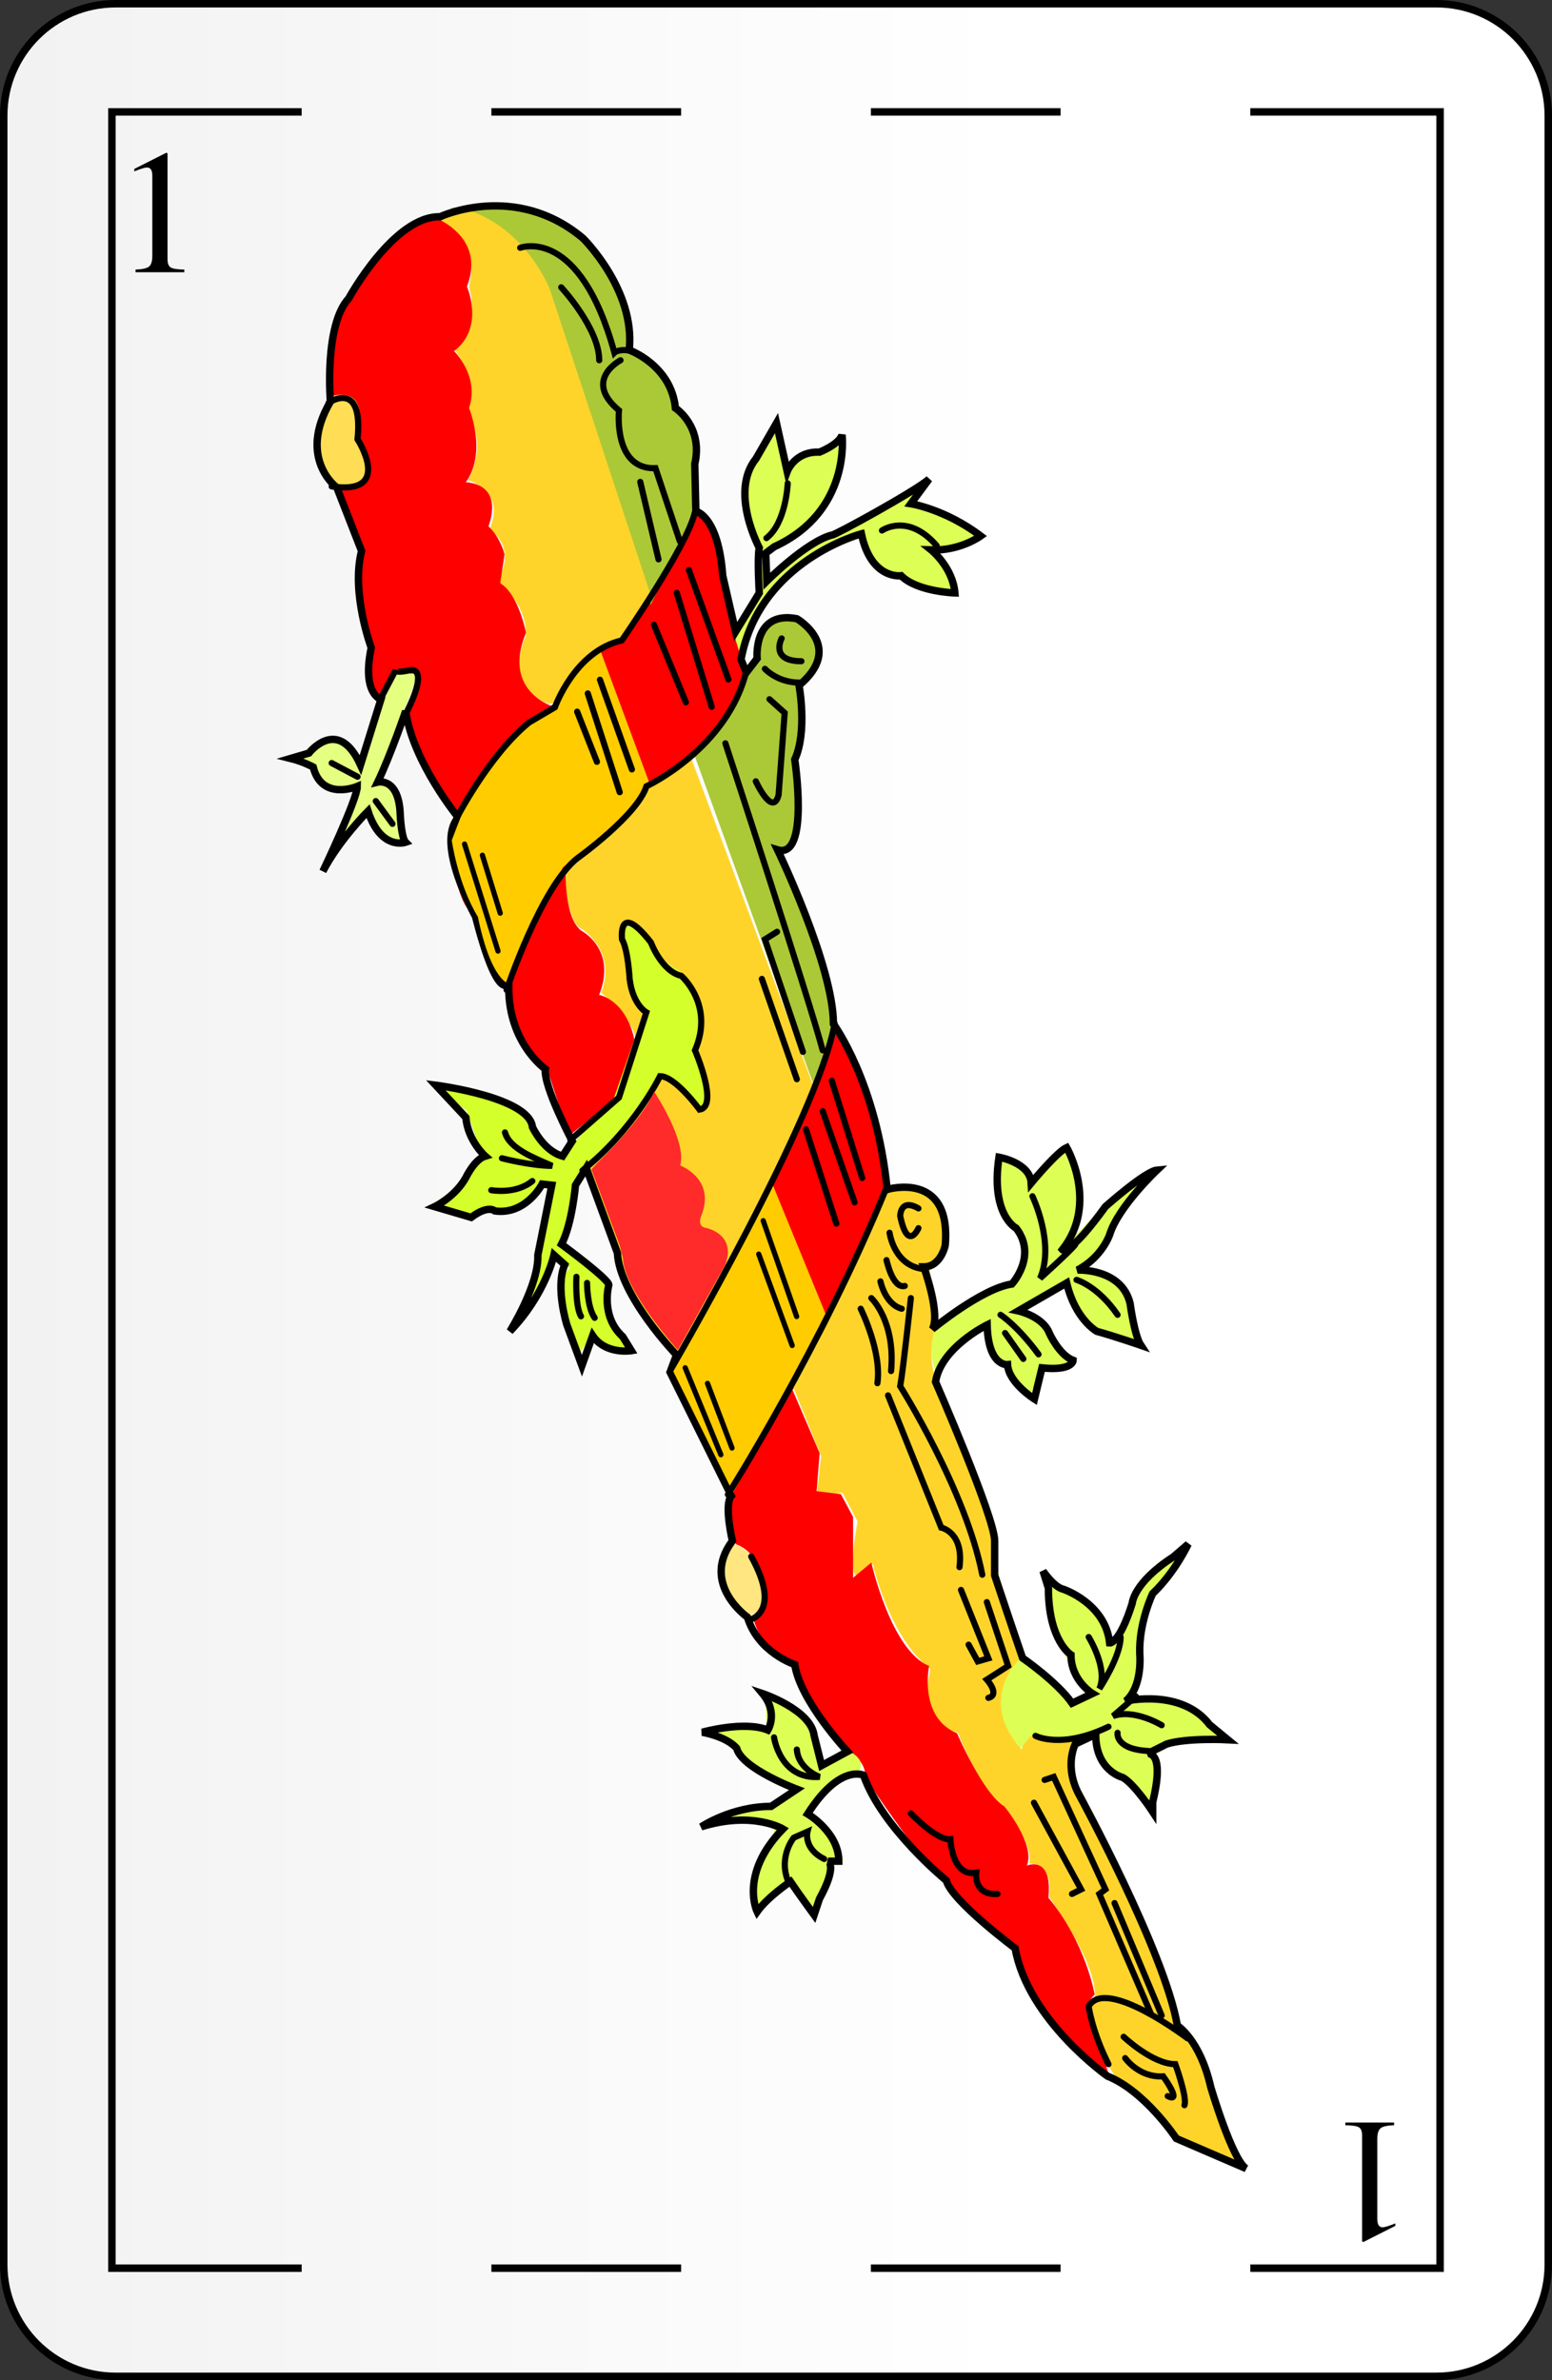 <svg width="208" height="319" viewBox="0 0 208 319" fill="none" xmlns="http://www.w3.org/2000/svg">
<rect x="0" y="0" width="208" height="319" fill="#333333" stroke="none"/>
<path d="M192.5 0.5H15.5C7.216 0.5 0.5 7.216 0.5 15.5V303.5C0.5 311.784 7.216 318.5 15.5 318.5H192.5C200.784 318.5 207.5 311.784 207.5 303.5V15.5C207.5 7.216 200.784 0.5 192.5 0.5Z" fill="url(#paint0_linear_2689_27145)" stroke="black" stroke-linecap="square"/>
<path d="M65.857 15H91.286M116.714 15H142.143M167.571 15H193V304H167.571M142.143 304H116.714M91.286 304H65.857M40.428 304H15V15H40.428" stroke="black"/>
<path d="M19.706 22.45C19.422 22.45 18.854 22.623 18.002 22.971V22.639L22.262 20.485L22.451 20.533V34.734C22.451 35.302 22.593 35.673 22.877 35.846C23.161 36.02 23.769 36.115 24.7 36.13V36.485H18.167V36.13C19.051 36.099 19.642 35.973 19.942 35.752C20.258 35.515 20.416 35.026 20.416 34.284V23.562C20.416 22.821 20.179 22.45 19.706 22.45Z" fill="black"/>
<path d="M185.296 298.521C185.58 298.521 186.148 298.347 187 298V298.331L182.74 300.485L182.55 300.438V286.237C182.55 285.669 182.408 285.298 182.124 285.124C181.841 284.951 181.233 284.856 180.302 284.84V284.485H186.834V284.84C185.951 284.872 185.359 284.998 185.059 285.219C184.744 285.456 184.586 285.945 184.586 286.686V297.408C184.586 298.15 184.823 298.521 185.296 298.521Z" fill="black"/>
<path d="M60.858 110.447L62.654 107.702L64.977 103.478L67.934 99.465L71.63 96.085L75.009 94.079L76.91 90.172L80.183 86.687L86.942 105.484L85.358 108.124L82.718 110.975L79.022 113.615L75.009 117.311L71.841 122.697L67.828 132.096C67.828 132.096 64.66 128.399 64.026 123.647L63.182 121.747L62.02 119.107L60.964 116.678L60.225 113.298L60.33 111.82L60.858 110.447Z" fill="#FFCC00"/>
<path d="M100.317 89.7C97.292 100.216 87.641 104.537 87.641 104.537L85.624 106.554C83.463 110.011 76.116 116.638 76.116 116.638C71.218 120.96 68.193 133.204 68.193 133.204C66.177 132.196 63.007 122.112 63.007 122.112C60.846 120.383 60.126 111.308 60.126 111.308C60.126 111.308 68.625 96.758 74.099 94.454C74.099 94.454 79.141 86.675 83.607 85.234C83.607 85.234 92.394 70.973 93.259 68.812C93.259 68.812 96.428 69.1 96.716 76.159C96.716 76.159 99.165 87.107 100.317 89.7Z" fill="#FF0000"/>
<path d="M90.81 181.174C96.572 174.548 108.96 145.449 108.96 145.449L92.538 101.368L86.344 105.978C85.048 109.003 75.54 117.214 75.54 117.214C75.54 117.214 76.116 123.697 77.845 124.417C77.845 124.417 82.743 127.298 80.582 133.06C80.582 133.06 84.615 136.373 85.192 139.11L86.92 135.509C86.92 135.509 84.039 133.492 84.183 129.315C84.183 129.315 83.031 124.705 83.607 124.129C83.607 124.129 86.056 123.12 87.785 127.73L91.242 130.467C91.242 130.467 96.284 135.221 92.826 139.975C92.826 139.975 95.996 147.754 93.835 148.762C93.835 148.762 90.089 144.44 88.073 144.152C88.073 144.152 84.615 152.507 78.421 156.829L82.599 167.345C82.599 167.345 86.056 178.581 90.81 181.174Z" fill="#FFD42A"/>
<path d="M84.615 47.06C83.463 23.147 60.344 27.914 60.344 27.914C60.344 27.914 70.786 29.197 74.243 40.721L87.208 81.056L93.547 68.091L92.971 59.16C92.971 59.16 92.971 55.991 91.242 55.415L90.377 54.983C90.377 54.983 89.801 48.356 84.615 47.06Z" fill="#ABC837"/>
<path d="M98.156 84.37L102.046 79.328L102.19 73.854C102.19 73.854 98.733 67.227 100.173 62.762L103.775 56.999L105.359 63.338C105.359 63.338 107.232 60.313 109.105 60.313L112.418 59.448C112.418 59.448 113.858 68.812 104.063 73.566H102.766L103.054 78.031C103.054 78.031 106.656 73.133 112.706 71.117L123.366 65.499L122.358 67.515L131.145 71.549C131.145 71.549 128.12 73.71 125.671 73.71C125.671 73.71 127.976 78.32 127.976 79.184C127.976 79.184 123.222 79.472 121.061 77.167C121.061 77.167 116.019 77.167 115.299 71.837C115.299 71.837 100.605 76.447 99.309 88.115L98.156 84.37Z" fill="#DDFF55"/>
<path d="M111.553 136.805C111.265 140.118 108.96 145.16 108.96 145.16L92.971 100.936C92.971 100.936 98.589 95.75 100.461 89.411L101.326 87.827C101.326 87.827 102.334 80.192 107.664 83.361C107.664 83.361 113.138 87.827 107.088 91.14C107.088 91.14 107.952 99.207 106.368 101.08C106.368 101.08 108.24 115.629 103.919 113.756C103.919 113.756 111.698 130.179 111.553 136.805Z" fill="#ABC837"/>
<path d="M53.068 89.988H56.093L50.619 104.969C50.619 104.969 52.923 104.393 53.068 108.283L54.076 112.892C54.076 112.892 50.331 113.036 49.178 109.435L43.704 116.062L47.45 105.69C47.45 105.69 42.84 106.842 41.543 102.665L38.23 101.656L41.399 101.224C41.399 101.224 44.424 96.614 47.593 101.368L48.314 102.953C48.314 102.953 51.627 91.428 53.068 89.988Z" fill="#E5FF80"/>
<path d="M57.389 29.341C57.389 29.341 64.736 30.493 62.863 38.416C62.863 38.416 64.592 43.89 60.846 46.771C60.846 46.771 64.304 50.949 62.719 55.127C62.719 55.127 65.456 59.448 62.719 64.346C62.719 64.346 67.905 65.787 65.6 70.972C65.6 70.972 69.49 73.133 66.609 78.031C66.609 78.031 70.642 80.624 70.498 85.234C70.498 85.234 67.041 92.004 73.523 94.309L74.676 94.165C74.676 94.165 77.701 86.818 83.463 85.522L87.352 80.192L73.667 38.704C73.667 38.704 70.21 29.917 61.711 27.9L57.389 29.341Z" fill="#FFD42A"/>
<path d="M62.431 64.634C65.312 60.6 62.863 54.694 62.863 54.694C64.304 50.373 60.846 47.059 60.846 47.059C65.024 43.89 62.575 38.416 62.575 38.416C65.312 31.358 57.677 28.909 57.677 28.909C57.677 28.909 43.56 34.959 43.992 53.542C43.992 53.542 39.959 60.312 45.145 65.21L48.026 73.277C48.026 73.277 48.746 86.098 49.898 86.818C49.898 86.818 48.89 92.148 50.619 93.445L52.779 90.276H55.949L54.364 96.038C54.364 96.038 57.533 107.13 61.279 108.715C61.279 108.715 68.769 96.758 74.243 94.741C74.243 94.741 67.185 92.725 70.498 84.802C70.498 84.802 69.49 79.616 67.041 78.175L67.617 74.286C67.617 74.286 67.041 71.981 65.456 70.54C65.456 70.54 67.761 65.066 62.431 64.634Z" fill="#FF0000"/>
<path d="M47.882 58.728C49.754 50.805 43.992 53.254 43.992 53.254C43.992 53.254 40.247 61.465 45.145 65.499C45.145 65.499 49.322 65.931 49.466 62.041L47.882 58.728Z" fill="#FFDD55"/>
<path d="M85.336 141.559C84.76 134.068 80.294 133.348 80.294 133.348C82.743 127.154 77.845 124.705 77.845 124.705C75.396 122.688 75.828 115.773 75.828 115.773C72.947 118.799 67.905 132.628 67.905 132.628C67.905 132.628 69.634 141.703 73.235 143L76.26 152.219L83.031 146.889L85.336 141.559Z" fill="#FF0000"/>
<path d="M77.989 157.261C82.887 153.371 88.649 144.152 88.649 144.152C89.657 144.152 94.123 148.906 94.123 148.906C95.707 145.736 92.971 139.83 92.971 139.83C96.284 136.373 90.81 129.891 90.81 129.891C89.225 129.458 87.064 126.289 87.064 126.289C85.768 124.128 83.895 124.128 83.895 124.128L83.319 125.425L84.471 130.323C84.039 133.204 86.2 135.941 86.2 135.941L82.022 147.897C78.277 151.066 75.684 154.956 75.684 154.956C75.684 154.956 71.507 153.371 71.074 150.922C71.074 150.922 71.074 146.313 58.254 145.448L62.575 148.906L64.592 154.812L61.855 157.981C61.855 157.981 61.423 159.566 60.414 159.854C59.406 160.142 58.109 161.582 58.109 161.582L63.295 162.879C63.295 162.879 65.168 162.015 66.465 162.591C66.465 162.591 69.346 163.023 72.083 159.422L73.955 159.134L71.795 169.649C71.795 169.649 68.481 179.013 68.769 178.437C69.058 177.86 73.523 170.802 74.243 168.785L76.404 169.938C76.404 169.938 72.947 172.386 77.557 181.462L79.573 178.725C79.573 178.725 80.726 181.462 84.039 180.453L81.878 176.708L81.014 171.666L75.108 166.768L77.413 158.557L77.989 157.261Z" fill="#D4FF2A"/>
<path d="M90.089 183.046C105.647 158.269 111.698 138.102 111.698 138.102C111.698 138.102 117.316 146.313 119.044 159.422C119.044 159.422 107.664 186.648 97.868 199.901L98.012 200.621L90.81 185.927L90.089 183.046Z" fill="#FF0000"/>
<path d="M101.326 209.697C99.741 206.671 97.868 206.96 97.868 206.96C97.868 206.96 94.555 212.29 100.029 216.323C104.495 216.899 101.326 209.697 101.326 209.697Z" fill="#FFE680"/>
<path d="M161.186 276.863C160.575 273.807 157.927 271.77 157.927 271.77L157.723 270.344C154.871 258.121 144.277 240.804 144.277 240.804C142.851 236.934 144.277 233.063 144.277 233.063C142.851 233.47 139.388 232.859 138.369 232.452C137.351 232.044 136.943 234.489 136.943 234.489C131.239 227.359 136.74 222.877 136.74 222.877L133.684 210.45L132.665 204.338L125.739 185.799C123.701 180.91 125.739 177.446 125.739 177.446L124.516 169.705C126.146 169.298 126.35 166.445 126.35 166.445C126.757 157.685 119.219 159.111 119.219 159.111L106.181 185.595L110.052 195.17L109.441 200.467L112.904 200.06L114.941 203.93C114.941 203.93 113.515 211.264 114.941 211.264L116.979 209.635C116.979 209.635 119.219 219.617 124.72 223.692C124.72 223.692 122.479 230.822 128.387 232.248C128.387 232.248 131.647 240.601 134.499 242.23C134.499 242.23 138.369 246.509 137.962 249.768C137.962 249.768 141.222 249.564 140.61 254.25C140.61 254.25 147.13 263.214 146.722 267.696C146.722 267.696 143.87 269.733 149.574 278.493L156.093 284.605L157.927 286.846L166.483 290.105C166.483 290.105 162.612 281.753 162.205 279.919L161.186 276.863Z" fill="#FFD42A"/>
<path d="M140.508 254.353C145.55 260.404 146.703 267.318 146.703 267.318C146.703 267.318 146.27 267.75 145.838 268.471C145.406 269.191 148.863 278.698 148.863 278.698C139.788 272.936 135.754 261.124 135.754 261.124L134.314 259.539C127.255 255.794 115.875 238.075 115.875 238.075C116.307 236.058 113.138 234.186 113.138 234.186C110.113 232.457 105.774 222.469 105.774 222.469C101.699 221.247 100.884 216.561 100.884 216.561C102.514 216.561 102.107 213.913 102.107 213.913C102.514 208.005 98.644 206.986 98.644 206.986L98.032 205.764C96.81 205.153 98.236 199.856 98.236 199.856L106.181 186.207L109.848 194.763L109.441 199.856L112.7 200.263L114.33 203.319V211.468L116.775 209.431C116.775 209.431 119.423 221.247 124.516 223.284C124.516 223.284 123.078 230.152 128.264 232.313C128.264 232.313 131.721 240.38 134.602 242.109C134.602 242.109 138.78 247.151 137.627 250.032C137.627 250.032 141.084 248.591 140.508 254.353Z" fill="#FF0000"/>
<path d="M142.957 166.769C146.847 159.422 142.957 153.516 142.957 153.516L137.771 158.846C137.771 155.965 134.17 154.812 134.17 154.812C133.017 157.117 134.602 163.311 134.602 163.311L137.339 165.328L137.195 168.353L135.925 171.742C133.276 171.742 125.739 177.039 125.739 177.039C125.739 177.039 123.654 180.886 125.815 184.775C125.815 184.775 127.687 179.013 132.009 178.437C132.009 178.437 132.729 183.191 134.89 183.191C134.89 183.191 136.763 186.504 138.059 186.936L139.644 183.623L144.254 182.326C144.254 182.326 141.373 181.174 140.94 178.869C140.94 178.869 139.212 176.276 136.187 175.988L142.813 172.243C142.813 172.243 144.254 177.861 147.999 178.581L152.897 180.022L151.168 174.692C151.168 174.692 151.456 170.082 144.686 170.226C144.686 170.226 148.287 167.633 148.863 164.752C148.863 163.888 153.905 157.405 153.905 157.405L147.999 161.583L142.957 166.769Z" fill="#DDFF55"/>
<path d="M112.706 249.023C111.121 245.422 108.24 243.405 108.24 243.405C110.545 238.507 115.155 237.355 115.155 237.355C116.163 235.626 113.57 234.618 113.57 234.618L109.825 236.779C110.113 228.712 101.47 226.839 101.47 226.839L102.622 227.847L102.766 232.025C102.766 232.025 98.156 230.872 94.987 232.457L98.589 233.898C98.589 233.898 99.021 237.499 106.512 239.948L103.486 242.253C103.486 242.253 98.733 241.965 94.555 244.269C94.555 244.269 102.91 243.261 103.775 245.278L103.342 247.006C103.342 247.006 100.317 250.896 101.614 255.362L105.935 252.336L108.672 256.37L110.257 253.633L111.409 250.032L112.706 249.023Z" fill="#DDFF55"/>
<path d="M157.219 227.991C155.922 227.271 151.024 228.135 151.024 228.135L152.321 224.39L152.897 219.636L154.626 213.586L158.947 207.68L153.761 210.993L151.312 215.026L149.44 219.924L146.703 215.459L144.398 213.874L140.508 212.289L140.94 217.763L142.813 221.509C142.669 222.805 146.847 227.127 146.847 227.127L143.389 227.991C142.525 225.975 136.763 222.229 136.763 222.229C136.763 222.229 130.857 227.559 136.763 234.33L138.203 232.601C138.203 232.601 143.677 234.33 146.991 232.169C146.991 232.169 146.414 236.346 150.016 237.787C150.016 237.787 154.049 241.532 154.193 242.685C154.193 242.685 155.058 237.211 154.626 235.626C154.626 235.626 155.202 232.313 163.557 233.321C163.701 231.305 157.219 227.991 157.219 227.991Z" fill="#DDFF55"/>
<path d="M104.207 113.901C104.207 113.901 111.698 129.459 111.698 137.238C111.698 137.238 117.46 145.016 118.9 159.422C118.9 159.422 127.543 156.829 126.679 166.913C126.679 166.913 126.103 169.794 123.798 169.794C123.798 169.794 126.103 176.132 124.95 178.149C124.95 178.149 131.577 172.675 135.61 172.099C135.61 172.099 139.068 168.353 136.187 164.608C136.187 164.608 132.729 162.879 133.882 155.1C133.882 155.1 138.059 155.821 138.203 158.558C138.203 158.558 141.661 154.38 142.957 153.804C142.957 153.804 147.279 161.295 142.381 167.489C142.381 167.489 143.245 168.497 148.143 161.727C148.143 161.727 153.473 156.973 155.058 156.829C155.058 156.829 149.872 161.727 148.719 165.472C148.719 165.472 147.711 168.497 144.398 170.226C144.398 170.226 150.304 169.938 151.456 174.692C151.456 174.692 152.033 179.013 152.897 180.31C152.897 180.31 149.584 179.157 146.991 178.437C146.991 178.437 144.11 176.852 142.957 171.955L136.475 175.7C136.475 175.7 139.788 176.42 140.652 178.725C140.652 178.725 141.949 181.606 143.822 182.326C143.822 182.326 143.822 183.767 139.644 183.335L138.636 187.512C138.636 187.512 135.178 185.352 135.034 182.903C135.034 182.903 132.441 183.191 132.297 177.573C132.297 177.573 126.103 180.598 125.383 185.207C125.383 185.207 133.306 203.358 133.306 206.527V211.137C133.306 211.137 135.755 218.484 137.051 222.229C137.051 222.229 141.661 225.399 143.677 228.28L146.414 226.983C146.414 226.983 143.533 225.254 143.533 221.797C143.533 221.797 140.508 219.924 140.508 212.866L139.788 210.561C139.788 210.561 141.229 212.722 142.525 213.01C142.525 213.01 148.143 214.883 148.719 220.213C148.719 220.213 150.016 220.357 151.744 214.883C151.744 214.883 151.889 212.146 157.219 208.688L159.235 206.96C159.235 206.96 157.507 210.705 154.482 213.586C154.482 213.586 152.609 217.476 152.753 221.653C152.753 221.653 153.185 225.975 150.88 227.991C150.88 227.991 158.371 226.263 162.116 231.161L164.565 233.177C164.565 233.177 159.091 232.889 156.354 233.754L153.761 235.05C153.761 235.05 156.21 234.474 154.482 241.533V242.829C154.482 242.829 152.033 239.084 150.448 238.219C150.448 238.219 146.847 237.355 146.847 232.457L144.11 233.754C144.11 233.754 142.525 236.779 144.686 240.668C144.686 240.668 156.066 261.556 157.795 271.496C157.795 271.496 160.82 273.368 162.26 279.707C162.26 279.707 165.141 289.502 167.014 290.655L157.651 286.621C157.651 286.621 153.473 280.283 148.431 278.266C148.431 278.266 137.771 270.775 136.043 261.124C136.043 261.124 127.543 254.785 126.823 252.048C126.823 252.048 118.18 244.99 115.731 237.931C115.731 237.931 112.562 236.347 108.24 243.117C108.24 243.117 112.418 245.566 112.418 249.455H110.977C110.977 249.455 112.274 250.032 109.825 254.497L109.105 256.658C109.105 256.658 106.8 253.489 105.935 252.193C105.935 252.193 102.91 254.209 101.47 256.226C101.47 256.226 99.021 251.184 104.927 245.134C104.927 245.134 100.893 242.685 93.979 244.846C93.979 244.846 98.012 242.109 103.342 242.109L106.8 239.804C106.8 239.804 99.453 237.067 98.733 234.33C98.733 234.33 97.724 232.889 94.123 232.169C94.123 232.169 99.741 230.584 102.91 231.881C102.91 231.881 104.351 229.576 102.19 226.983C102.19 226.983 108.672 229.144 109.105 232.601L110.113 236.635L113.57 234.762C113.57 234.762 107.232 227.991 106.512 223.094C106.512 223.094 101.614 221.509 100.173 216.755C100.173 216.755 93.835 212.29 98.156 206.527C98.156 206.527 97.004 201.63 98.012 200.477L89.801 183.911L90.666 181.606C90.666 181.606 83.031 173.683 82.743 167.921L78.565 156.541L77.125 158.846C77.125 158.846 76.692 164.032 75.252 166.769C75.252 166.769 81.734 171.522 81.59 172.243C81.59 172.243 80.438 176.42 83.463 179.157L84.615 181.03C84.615 181.03 81.158 181.606 79.429 179.013L77.989 183.047L75.972 177.573C75.972 177.573 74.388 172.531 75.684 169.506L74.243 168.209C74.243 168.209 73.091 173.539 68.337 178.437C68.337 178.437 72.227 172.243 72.083 168.209L73.955 158.846L72.659 158.702C72.659 158.702 70.498 162.879 66.32 162.303C66.32 162.303 65.456 161.439 63.151 163.167L58.254 161.727C58.254 161.727 60.991 160.43 62.431 157.837C62.431 157.837 63.584 155.388 65.024 154.956C65.024 154.956 62.719 152.939 62.431 149.77L58.398 145.449C58.398 145.449 70.93 147.033 71.362 151.067C71.362 151.067 72.803 154.236 75.396 154.956L76.692 152.939C76.692 152.939 72.803 145.593 73.091 143.288C73.091 143.288 67.905 139.686 68.193 131.764C68.193 131.764 66.753 134.645 63.728 122.832C63.728 122.832 58.254 113.037 61.423 109.579C61.423 109.579 55.373 102.232 54.364 95.318C54.364 95.318 52.347 101.224 50.619 104.825C50.619 104.825 53.5 104.105 53.644 109.291C53.644 109.291 53.788 112.316 54.364 112.892C54.364 112.892 51.051 114.045 49.322 108.715C49.322 108.715 45.433 112.604 43.272 116.782C43.272 116.782 47.882 107.13 47.882 105.402C47.882 105.402 43.128 107.418 41.975 102.809C41.975 102.809 40.679 102.088 38.95 101.656L41.399 100.936C41.399 100.936 45.289 95.894 48.314 102.521L51.051 93.733C51.051 93.733 48.458 93.013 49.754 86.819C49.754 86.819 47.017 79.472 48.458 73.854L45.145 65.355C45.145 65.355 39.815 61.465 44.28 53.83C44.28 53.83 43.416 43.602 46.729 40.001C46.729 40.001 52.779 28.909 58.974 29.053C58.974 29.053 69.058 24.299 78.133 31.934C78.133 31.934 85.192 38.849 84.327 46.916C84.327 46.916 89.945 48.932 90.522 54.695C90.522 54.695 94.267 57.144 93.115 62.185L93.259 68.524C93.259 68.524 96.284 69.1 96.86 77.167L98.589 84.658L101.758 79.472C101.758 79.472 101.47 74.718 101.758 73.422C101.758 73.422 97.724 65.931 101.326 61.465L104.063 56.711L105.503 63.194C105.503 63.194 106.512 60.457 109.825 60.601C109.825 60.601 112.418 59.593 112.85 58.296C112.85 58.296 114.146 68.524 103.775 73.278L102.622 74.142L102.766 77.887C102.766 77.887 108.096 72.557 111.553 71.693C111.698 71.837 122.79 65.787 124.518 64.202L122.069 67.516C122.069 67.516 126.679 68.236 131.433 71.837C131.433 71.837 128.696 73.854 124.806 73.71C124.806 73.71 127.687 76.015 127.976 79.472C127.976 79.472 122.934 79.328 120.773 77.167C120.773 77.167 116.739 77.743 115.443 71.549C115.443 71.549 101.758 75.15 99.309 88.403L100.029 90.132L101.47 88.259C101.47 88.259 100.893 81.777 106.8 82.929C106.8 82.929 113.282 86.675 107.088 91.861C107.088 91.861 108.24 98.055 106.512 101.8C106.512 101.8 108.528 115.197 104.207 113.901Z" stroke="black" stroke-width="0.989"/>
<path d="M50.972 93.716L53.01 89.846C53.01 89.846 53.01 90.253 54.843 89.846C54.843 89.846 58.103 88.827 53.824 96.772" stroke="black" stroke-width="0.824" stroke-linecap="round"/>
<path d="M44.453 102.272L47.916 104.106" stroke="black" stroke-width="0.824" stroke-linecap="round"/>
<path d="M50.361 107.366L52.602 110.422" stroke="black" stroke-width="0.824" stroke-linecap="round"/>
<path d="M44.046 53.99C44.046 53.99 48.731 50.73 47.916 58.879C47.916 58.879 52.806 66.417 44.453 65.195" stroke="black" stroke-width="0.824" stroke-linecap="round"/>
<path d="M69.715 33.211C69.715 33.211 77.66 30.155 82.346 47.267C82.346 47.267 82.957 46.656 84.79 47.064" stroke="black" stroke-width="0.824" stroke-linecap="round"/>
<path d="M75.215 38.507C75.215 38.507 80.308 44.008 80.308 48.286" stroke="black" stroke-width="0.824" stroke-linecap="round"/>
<path d="M83.161 48.286C83.161 48.286 78.067 50.934 82.957 55.009C82.957 55.009 82.142 62.954 87.846 62.751L91.106 72.529" stroke="black" stroke-width="0.824" stroke-linecap="round"/>
<path d="M85.809 64.584L88.254 74.974" stroke="black" stroke-width="0.824" stroke-linecap="round"/>
<path d="M92.328 76.4L97.625 91.068" stroke="black" stroke-width="0.824" stroke-linecap="round"/>
<path d="M90.698 79.456L95.384 94.735" stroke="black" stroke-width="0.824" stroke-linecap="round"/>
<path d="M87.642 83.734L91.921 94.124" stroke="black" stroke-width="0.824" stroke-linecap="round"/>
<path d="M97.217 99.624C97.217 99.624 108.422 133.849 110.256 140.776" stroke="black" stroke-width="0.824" stroke-linecap="round"/>
<path d="M101.292 104.717C101.292 104.717 103.533 109.607 104.348 106.551L105.163 95.55L103.125 93.716" stroke="black" stroke-width="0.824" stroke-linecap="round"/>
<path d="M102.514 89.642C102.514 89.642 104.348 91.679 107.607 91.475" stroke="black" stroke-width="0.824" stroke-linecap="round"/>
<path d="M104.755 85.567C104.755 85.567 103.125 88.623 107.404 88.623" stroke="black" stroke-width="0.824" stroke-linecap="round"/>
<path d="M76.438 152.796L82.957 147.092L86.624 135.683C86.624 135.683 84.79 134.664 84.383 131.201C84.383 131.201 84.179 127.33 83.364 125.904C83.364 125.904 82.753 120.608 87.235 126.312C87.235 126.312 88.661 130.183 91.309 130.794C91.309 130.794 95.791 134.664 93.143 140.776C93.143 140.776 96.403 148.314 93.754 148.721C93.754 148.721 90.495 144.239 88.457 144.239C88.457 144.239 84.994 151.37 78.067 156.87" stroke="black" stroke-width="0.824" stroke-linecap="round"/>
<path d="M104.144 124.886L102.514 125.904L107.607 140.98" stroke="black" stroke-width="0.824" stroke-linecap="round"/>
<path d="M102.107 131.201L106.792 144.647" stroke="black" stroke-width="0.824" stroke-linecap="round"/>
<path d="M101.903 165.223L106.181 177.854" stroke="black" stroke-width="0.824" stroke-linecap="round"/>
<path d="M102.922 162.982L107.811 175.816" stroke="black" stroke-width="0.824" stroke-linecap="round"/>
<path d="M108.015 151.37L112.089 164" stroke="black" stroke-width="0.824" stroke-linecap="round"/>
<path d="M110.256 148.925L114.534 161.149" stroke="black" stroke-width="0.824" stroke-linecap="round"/>
<path d="M111.478 144.851L115.552 157.889" stroke="black" stroke-width="0.824" stroke-linecap="round"/>
<path d="M100.273 217.172C100.273 217.172 104.959 216.357 100.681 208.616" stroke="black" stroke-width="0.824" stroke-linecap="round"/>
<path d="M119.016 187.021L126.146 204.745C126.146 204.745 129.202 205.357 128.591 210.042" stroke="black" stroke-width="0.824" stroke-linecap="round"/>
<path d="M122.072 173.983C122.072 173.983 121.053 183.558 120.646 185.799C120.646 185.799 129.406 199.652 131.647 211.06" stroke="black" stroke-width="0.824" stroke-linecap="round"/>
<path d="M119.219 165.223C119.219 165.223 119.831 169.909 124.109 170.112" stroke="black" stroke-width="0.824" stroke-linecap="round"/>
<path d="M123.09 164.612C123.09 164.612 121.664 167.871 120.646 162.982C120.646 162.982 120.646 160.537 123.09 161.963" stroke="black" stroke-width="0.824" stroke-linecap="round"/>
<path d="M118.812 168.89C118.812 168.89 119.627 172.761 121.257 172.353" stroke="black" stroke-width="0.824" stroke-linecap="round"/>
<path d="M117.997 171.742C117.997 171.742 118.608 174.798 120.849 175.409" stroke="black" stroke-width="0.824" stroke-linecap="round"/>
<path d="M116.775 173.983C116.775 173.983 120.034 177.039 119.423 183.762" stroke="black" stroke-width="0.824" stroke-linecap="round"/>
<path d="M115.349 175.409C115.349 175.409 118.201 181.113 117.59 185.392" stroke="black" stroke-width="0.824" stroke-linecap="round"/>
<path d="M67.27 155.241C67.27 155.241 71.141 156.259 73.993 156.259C71.752 155.241 68.289 154.018 67.678 151.777" stroke="black" stroke-width="0.824" stroke-linecap="round"/>
<path d="M65.844 159.519C65.844 159.519 69.104 160.13 71.345 158.296" stroke="black" stroke-width="0.824" stroke-linecap="round"/>
<path d="M77.253 171.131C77.253 171.131 77.049 175.002 77.864 176.428" stroke="black" stroke-width="0.824" stroke-linecap="round"/>
<path d="M78.679 171.946C78.679 171.946 78.679 175.205 79.697 176.631" stroke="black" stroke-width="0.824" stroke-linecap="round"/>
<path d="M105.57 64.788C105.57 64.788 105.366 70.084 102.718 72.122" stroke="black" stroke-width="0.824" stroke-linecap="round"/>
<path d="M118.201 71.103C118.201 71.103 121.664 68.658 125.535 73.14" stroke="black" stroke-width="0.824" stroke-linecap="round"/>
<path d="M138.369 160.333C138.369 160.333 141.425 166.649 139.388 171.335C139.388 171.335 143.463 167.668 144.074 166.853" stroke="black" stroke-width="0.824" stroke-linecap="round"/>
<path d="M144.277 171.539C144.277 171.539 147.13 172.353 149.778 176.224" stroke="black" stroke-width="0.824" stroke-linecap="round"/>
<path d="M134.091 176.224C134.091 176.224 136.332 177.65 139.184 181.521" stroke="black" stroke-width="0.824" stroke-linecap="round"/>
<path d="M134.702 178.668L137.147 182.132" stroke="black" stroke-width="0.824" stroke-linecap="round"/>
<path d="M103.737 232.859C103.737 232.859 104.551 238.563 109.848 238.156C109.848 238.156 106.996 237.137 106.792 234.489" stroke="black" stroke-width="0.824" stroke-linecap="round"/>
<path d="M105.57 252.009C104.348 248.749 106.385 246.305 106.385 246.305L108.218 245.49C108.218 245.49 107.607 247.731 110.459 249.157" stroke="black" stroke-width="0.824" stroke-linecap="round"/>
<path d="M145.907 219.413C145.907 219.413 148.556 223.691 147.333 226.34C147.333 226.34 150.185 222.061 150.185 219.413" stroke="black" stroke-width="0.824" stroke-linecap="round"/>
<path d="M155.686 231.229C155.686 231.229 152.019 228.988 149.167 230.007L152.223 227.358" stroke="black" stroke-width="0.824" stroke-linecap="round"/>
<path d="M149.778 232.248C149.778 232.248 149.371 234.489 154.056 234.692" stroke="black" stroke-width="0.824" stroke-linecap="round"/>
<path d="M138.777 232.655C138.777 232.655 142.24 234.489 148.556 231.433" stroke="black" stroke-width="0.824" stroke-linecap="round"/>
<path d="M132.258 214.728L135.11 223.284L132.258 225.117C132.258 225.117 134.091 227.155 132.461 227.562" stroke="black" stroke-width="0.824" stroke-linecap="round"/>
<path d="M128.794 213.098L132.461 222.265L131.035 222.673L129.813 220.432" stroke="black" stroke-width="0.824" stroke-linecap="round"/>
<path d="M122.072 243.045C122.072 243.045 125.535 246.712 127.368 246.508C127.368 246.508 127.572 251.601 130.832 250.99C130.832 250.99 130.424 254.046 133.684 253.842" stroke="black" stroke-width="0.824" stroke-linecap="round"/>
<path d="M138.573 241.619L144.889 253.231L143.666 253.843" stroke="black" stroke-width="0.824" stroke-linecap="round"/>
<path d="M139.999 238.563L141.222 238.156L148.148 253.231L147.333 253.842L154.26 269.937" stroke="black" stroke-width="0.824" stroke-linecap="round"/>
<path d="M149.371 255.065L155.686 270.14" stroke="black" stroke-width="0.824" stroke-linecap="round"/>
<path d="M159.149 273.196C159.149 273.196 148.148 264.843 145.907 268.918C145.907 268.918 146.315 272.177 148.556 276.659" stroke="black" stroke-width="0.824" stroke-linecap="round"/>
<path d="M150.593 272.992C150.593 272.992 154.464 276.659 157.519 276.659C157.519 276.659 159.149 281.141 158.742 282.16" stroke="black" stroke-width="0.824" stroke-linecap="round"/>
<path d="M150.797 275.845C150.797 275.845 152.63 278.493 155.89 278.289C155.89 278.289 158.538 281.956 156.501 280.938" stroke="black" stroke-width="0.824" stroke-linecap="round"/>
<path d="M60.544 112.618L61.813 109.333L62.261 107.541L63.531 106.047L67.424 100.071L70.064 97.114L73.337 95.213L74.816 94.368L77.244 89.616L80.307 86.765L87.065 105.034L83.897 109.786L81.046 111.581L77.772 114.644L75.449 116.228L73.548 120.663L71.753 123.092C71.753 123.092 70.38 125.838 70.38 126.26C70.38 126.682 69.43 129.428 69.43 129.428L68.268 131.857C68.268 131.857 65.865 131.677 64.044 122.881C61.342 118.451 60.544 112.618 60.544 112.618Z" fill="#FFCC00"/>
<path d="M60.983 110.051C60.983 110.051 65.405 101.318 70.905 96.836L74.368 94.799C74.368 94.799 77.017 87.261 83.332 85.835C83.332 85.835 92.092 73.205 93.111 68.723" stroke="black" stroke-width="0.824" stroke-linecap="round"/>
<path d="M90.057 183.454L98.253 200.049L111.096 177.2L103.331 158.233C103.331 158.233 91.103 183.155 90.057 183.454Z" fill="#FFCC00"/>
<path d="M67.897 132.683C67.897 132.683 72.583 118.626 77.472 114.959C77.472 114.959 85.417 109.255 86.639 105.384C86.639 105.384 97.641 100.291 100.085 89.698" stroke="black" stroke-width="0.824" stroke-linecap="round"/>
<path d="M80.407 91.105L84.685 103.124" stroke="black" stroke-width="0.824" stroke-linecap="round"/>
<path d="M78.777 92.938L83.055 106.18" stroke="black" stroke-width="0.824" stroke-linecap="round"/>
<path d="M77.351 95.383L79.999 102.106" stroke="black" stroke-width="0.824" stroke-linecap="round"/>
<path d="M89.856 183.629C89.856 183.629 109.617 149.811 111.858 137.18" stroke="black" stroke-width="0.824" stroke-linecap="round"/>
<path d="M97.549 200.309C97.549 200.309 110.18 180.344 118.736 159.36" stroke="black" stroke-width="0.824" stroke-linecap="round"/>
<path d="M79.997 155.928C79.997 155.928 86.056 150.173 87.667 146.301C87.667 146.301 92.131 152.998 91.155 156.207C91.155 156.207 96.038 158.02 93.945 163.043C93.945 163.043 93.387 164.438 94.643 164.578C94.643 164.578 98.828 165.415 97.154 169.6L90.838 180.939C90.838 180.939 83.658 173.032 83.481 168.624L83.063 166.95L79.262 156.727L79.997 155.928Z" fill="#FF2A2A"/>
<path d="M62.261 113.132L66.742 127.469" stroke="black" stroke-width="0.7" stroke-linecap="round"/>
<path d="M64.651 114.625L67.04 122.391" stroke="black" stroke-width="0.7" stroke-linecap="round"/>
<path d="M91.831 183.323L96.61 194.971" stroke="black" stroke-width="0.7" stroke-linecap="round"/>
<path d="M94.818 185.414L98.104 194.075" stroke="black" stroke-width="0.7" stroke-linecap="round"/>
<path d="M102.285 163.61L106.766 176.453" stroke="black" stroke-width="0.7" stroke-linecap="round"/>
<path d="M101.688 168.09L106.168 180.336" stroke="black" stroke-width="0.7" stroke-linecap="round"/>
<defs>
<linearGradient id="paint0_linear_2689_27145" x1="135.067" y1="148.459" x2="-384.797" y2="148.459" gradientUnits="userSpaceOnUse">
<stop stop-color="white"/>
<stop offset="1" stop-color="#CCCCCC"/>
</linearGradient>
</defs>
</svg>
